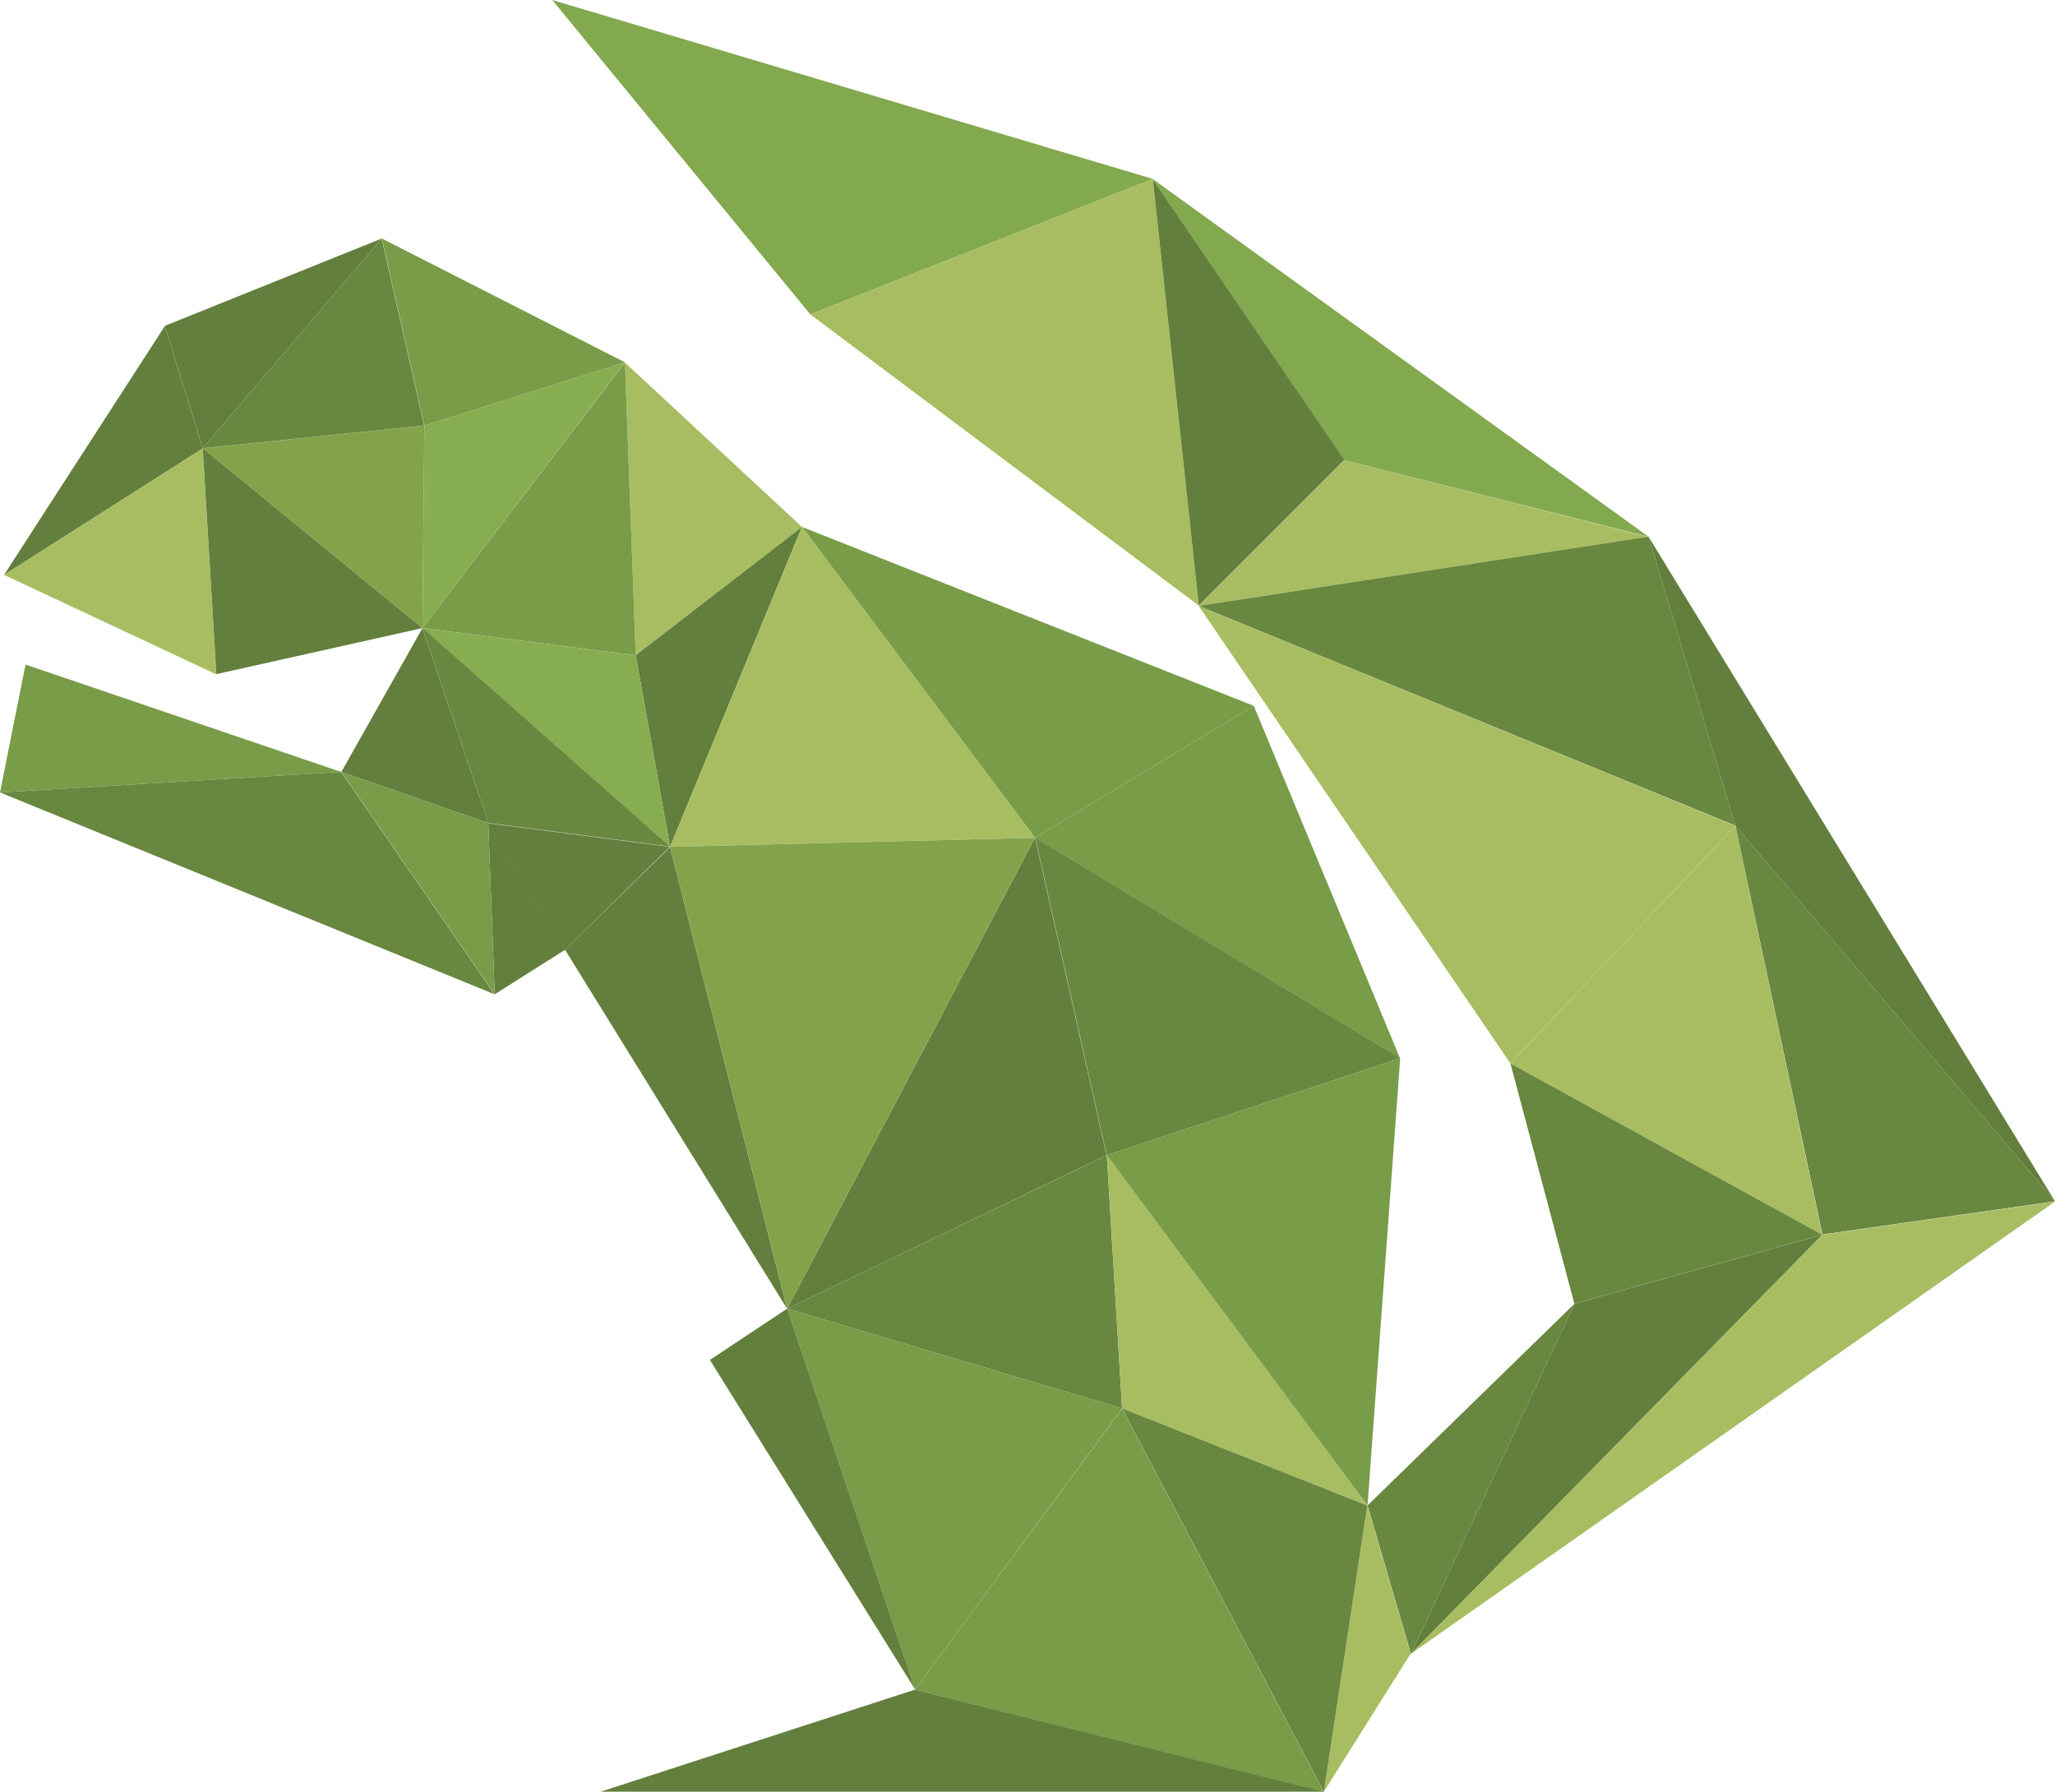 <svg xmlns="http://www.w3.org/2000/svg" xmlns:svg="http://www.w3.org/2000/svg" id="svg4247" width="918.933" height="801.28" version="1.1" viewBox="0 0 861.5 751.2"><g id="layer1" transform="translate(16.464,-145.334)"><path id="path971" d="m 323.236,277.134 143.6,-56.8 -251.8,-75 108.2,131.8 z" class="st0" style="fill:#82a94e"/><path id="path973" d="m 547.136,338.234 127.5,32.1 -207.9,-150 80.4,117.9 z" class="st0" style="fill:#82a94e"/><path id="path975" d="m 466.736,220.334 19.3,178.9 61.1,-61.1 -80.4,-117.8 z" class="st1" style="fill:#637f3d"/><path id="path977" d="m 323.236,277.134 162.9,122.1 -19.3,-178.9 -143.6,56.8 z" class="st2" style="fill:#a8bd62"/><path id="path979" d="m 486.036,399.334 188.6,-28.9 -127.5,-32.2 -61.1,61.1 z" class="st2" style="fill:#a8bd62"/><path id="path981" d="m 486.036,399.334 225,92.1 -36.4,-121.1 -188.6,29 z" class="st3" style="fill:#68873f"/><path id="path983" d="m 486.036,399.334 130.7,191.8 94.3,-99.6 -225,-92.2 z" class="st2" style="fill:#a8bd62"/><path id="path985" d="m 747.536,662.834 97.5,-13.9 -134,-157.5 36.5,171.4 z" class="st3" style="fill:#68873f"/><path id="path987" d="m 616.736,591.134 130.7,71.8 -36.4,-171.4 -94.3,99.6 z" class="st2" style="fill:#a8bd62"/><path id="path989" d="m 643.536,691.834 103.9,-28.9 -130.7,-71.8 26.8,100.7 z" class="st3" style="fill:#68873f"/><path id="path991" d="m 845.036,648.934 -170.4,-278.6 36.4,121.1 134,157.5 z" class="st1" style="fill:#637f3d"/><path id="path997" d="m 575.036,838.634 68.6,-146.8 -86.8,84.6 18.2,62.2 z" class="st3" style="fill:#68873f"/><path id="path999" d="m 575.036,838.634 172.5,-175.7 -103.9,28.9 -68.6,146.8 z" class="st1" style="fill:#637f3d"/><path id="path1003" d="m 575.036,838.634 270,-189.6 -97.5,13.9 -172.5,175.7 z" class="st2" style="fill:#a8bd62"/><path id="path1149" d="m 313.536,693.934 140.4,41.8 -6.4,-106.1 -134,64.3 z" class="st3" style="fill:#68873f"/><path id="path1151" d="m 453.936,735.734 102.9,40.7 -109.3,-146.8 6.4,106.1 z" class="st2" style="fill:#a8bd62"/><path id="path1153" d="m 367.136,853.634 86.8,-117.9 -140.4,-41.8 53.6,159.7 z" class="st4" style="fill:#789c48"/><path id="path1157" d="m 556.736,776.434 -18.2,120 36.4,-57.9 -18.2,-62.1 z" class="st2" style="fill:#a8bd62"/><path id="path1159" d="m 453.936,735.734 84.6,160.7 18.2,-120 -102.8,-40.7 z" class="st3" style="fill:#68873f"/><path id="path1161" d="m 367.136,853.634 171.4,42.9 -84.6,-160.7 -86.8,117.8 z" class="st4" style="fill:#789c48"/><path id="path1163" d="m 235.336,896.434 303.2,0 -171.4,-42.8 -131.8,42.8 z" class="st1" style="fill:#637f3d"/><path id="path168" d="m 313.536,693.934 -32.4,21.5 86,138.1 -53.6,-159.6 z" class="st1" style="fill:#637f3d"/><path id="path1334" d="m 250.036,420.034 69.7,-53.8 -74.2,-68.9 4.5,122.7 z" class="st2" style="fill:#a8bd62"/><path id="path1336" d="m 160.636,408.634 89.4,11.4 -4.5,-122.7 -84.9,111.3 z" class="st4" style="fill:#789c48"/><path id="path1340" d="m 417.436,496.534 91.7,-55.3 -189.4,-75 97.7,130.3 z" class="st4" style="fill:#789c48"/><path id="path1342" d="m 264.436,500.334 55.3,-134.1 -69.7,53.8 14.4,80.3 z" class="st1" style="fill:#637f3d"/><path id="path1344" d="m 264.436,500.334 153,-3.8 -97.7,-130.3 -55.3,134.1 z" class="st2" style="fill:#a8bd62"/><path id="path1346" d="m 160.636,408.634 103.8,91.7 -14.4,-80.3 -89.4,-11.4 z" class="st5" style="fill:#87ad51"/><path id="path1350" d="m 417.436,496.534 153,92.4 -61.3,-147.7 -91.7,55.3 z" class="st4" style="fill:#789c48"/><path id="path1352" d="m 447.536,629.634 123,-40.7 -153,-92.4 30,133.1 z" class="st3" style="fill:#68873f"/><path id="path1354" d="m 220.436,543.534 93.1,150.5 -49.1,-193.6 -44,43.1 z" class="st1" style="fill:#637f3d"/><path id="path1358" d="m 313.536,693.934 133.9,-64.3 -30,-133.1 -103.9,197.4 z" class="st1" style="fill:#637f3d"/><path id="path1360" d="m 447.536,629.634 109.3,146.8 13.7,-187.5 -123,40.7 z" class="st4" style="fill:#789c48"/><path id="path166" d="m 417.436,496.534 -153,3.8 49.1,193.6 103.9,-197.4 z" class="st6" style="fill:#83a34b"/><path id="path1561" d="m 126.636,468.934 61.6,21.4 -27.6,-81.7 -34,60.3 z" class="st1" style="fill:#637f3d"/><path id="path1565" d="m 188.236,490.334 76.2,9.9 -103.8,-91.7 27.6,81.8 z" class="st3" style="fill:#68873f"/><path id="path1567" d="m -16.464,477.534 143,-8.6 -132.3,-45 -10.7,53.6 z" class="st4" style="fill:#789c48"/><path id="path1569" d="m 220.436,543.534 43.9,-43.2 -76.2,-9.9 32.3,53.1 z" class="st1" style="fill:#637f3d"/><path id="path1571" d="m 188.236,490.334 2.7,71.8 29.6,-18.7 -32.3,-53.1 z" class="st1" style="fill:#637f3d"/><path id="path1573" d="m 126.636,468.934 64.3,93.2 -2.7,-71.8 -61.6,-21.4 z" class="st4" style="fill:#789c48"/><path id="path1575" d="m -16.464,477.534 207.3,84.6 -64.3,-93.2 -143,8.6 z" class="st3" style="fill:#68873f"/><path id="path1902" d="m 161.436,323.734 84.1,-26.5 -101.9,-51.9 17.8,78.4 z" class="st4" style="fill:#789c48"/><path id="path1904" d="m 68.536,333.234 75,-87.9 -90.9,36.6 15.9,51.3 z" class="st1" style="fill:#637f3d"/><path id="path1906" d="m 68.536,333.234 92.8,-9.5 -17.8,-78.4 -75,87.9 z" class="st3" style="fill:#68873f"/><path id="path1908" d="m -14.764,386.334 83.3,-53 -15.9,-51.3 -67.4,104.3 z" class="st1" style="fill:#637f3d"/><path id="path1910" d="m 68.536,333.234 92.1,75.4 0.8,-84.9 -92.9,9.5 z" class="st6" style="fill:#83a34b"/><path id="path1912" d="m -14.764,386.334 89,41.7 -5.7,-94.7 -83.3,53 z" class="st2" style="fill:#a8bd62"/><path id="path1914" d="m 74.236,427.934 86.4,-19.3 -92.1,-75.4 5.7,94.7 z" class="st1" style="fill:#637f3d"/><path id="path1916" d="m 160.636,408.634 84.9,-111.4 -84.1,26.5 -0.8,84.9 z" class="st5" style="fill:#87ad51"/></g></svg>